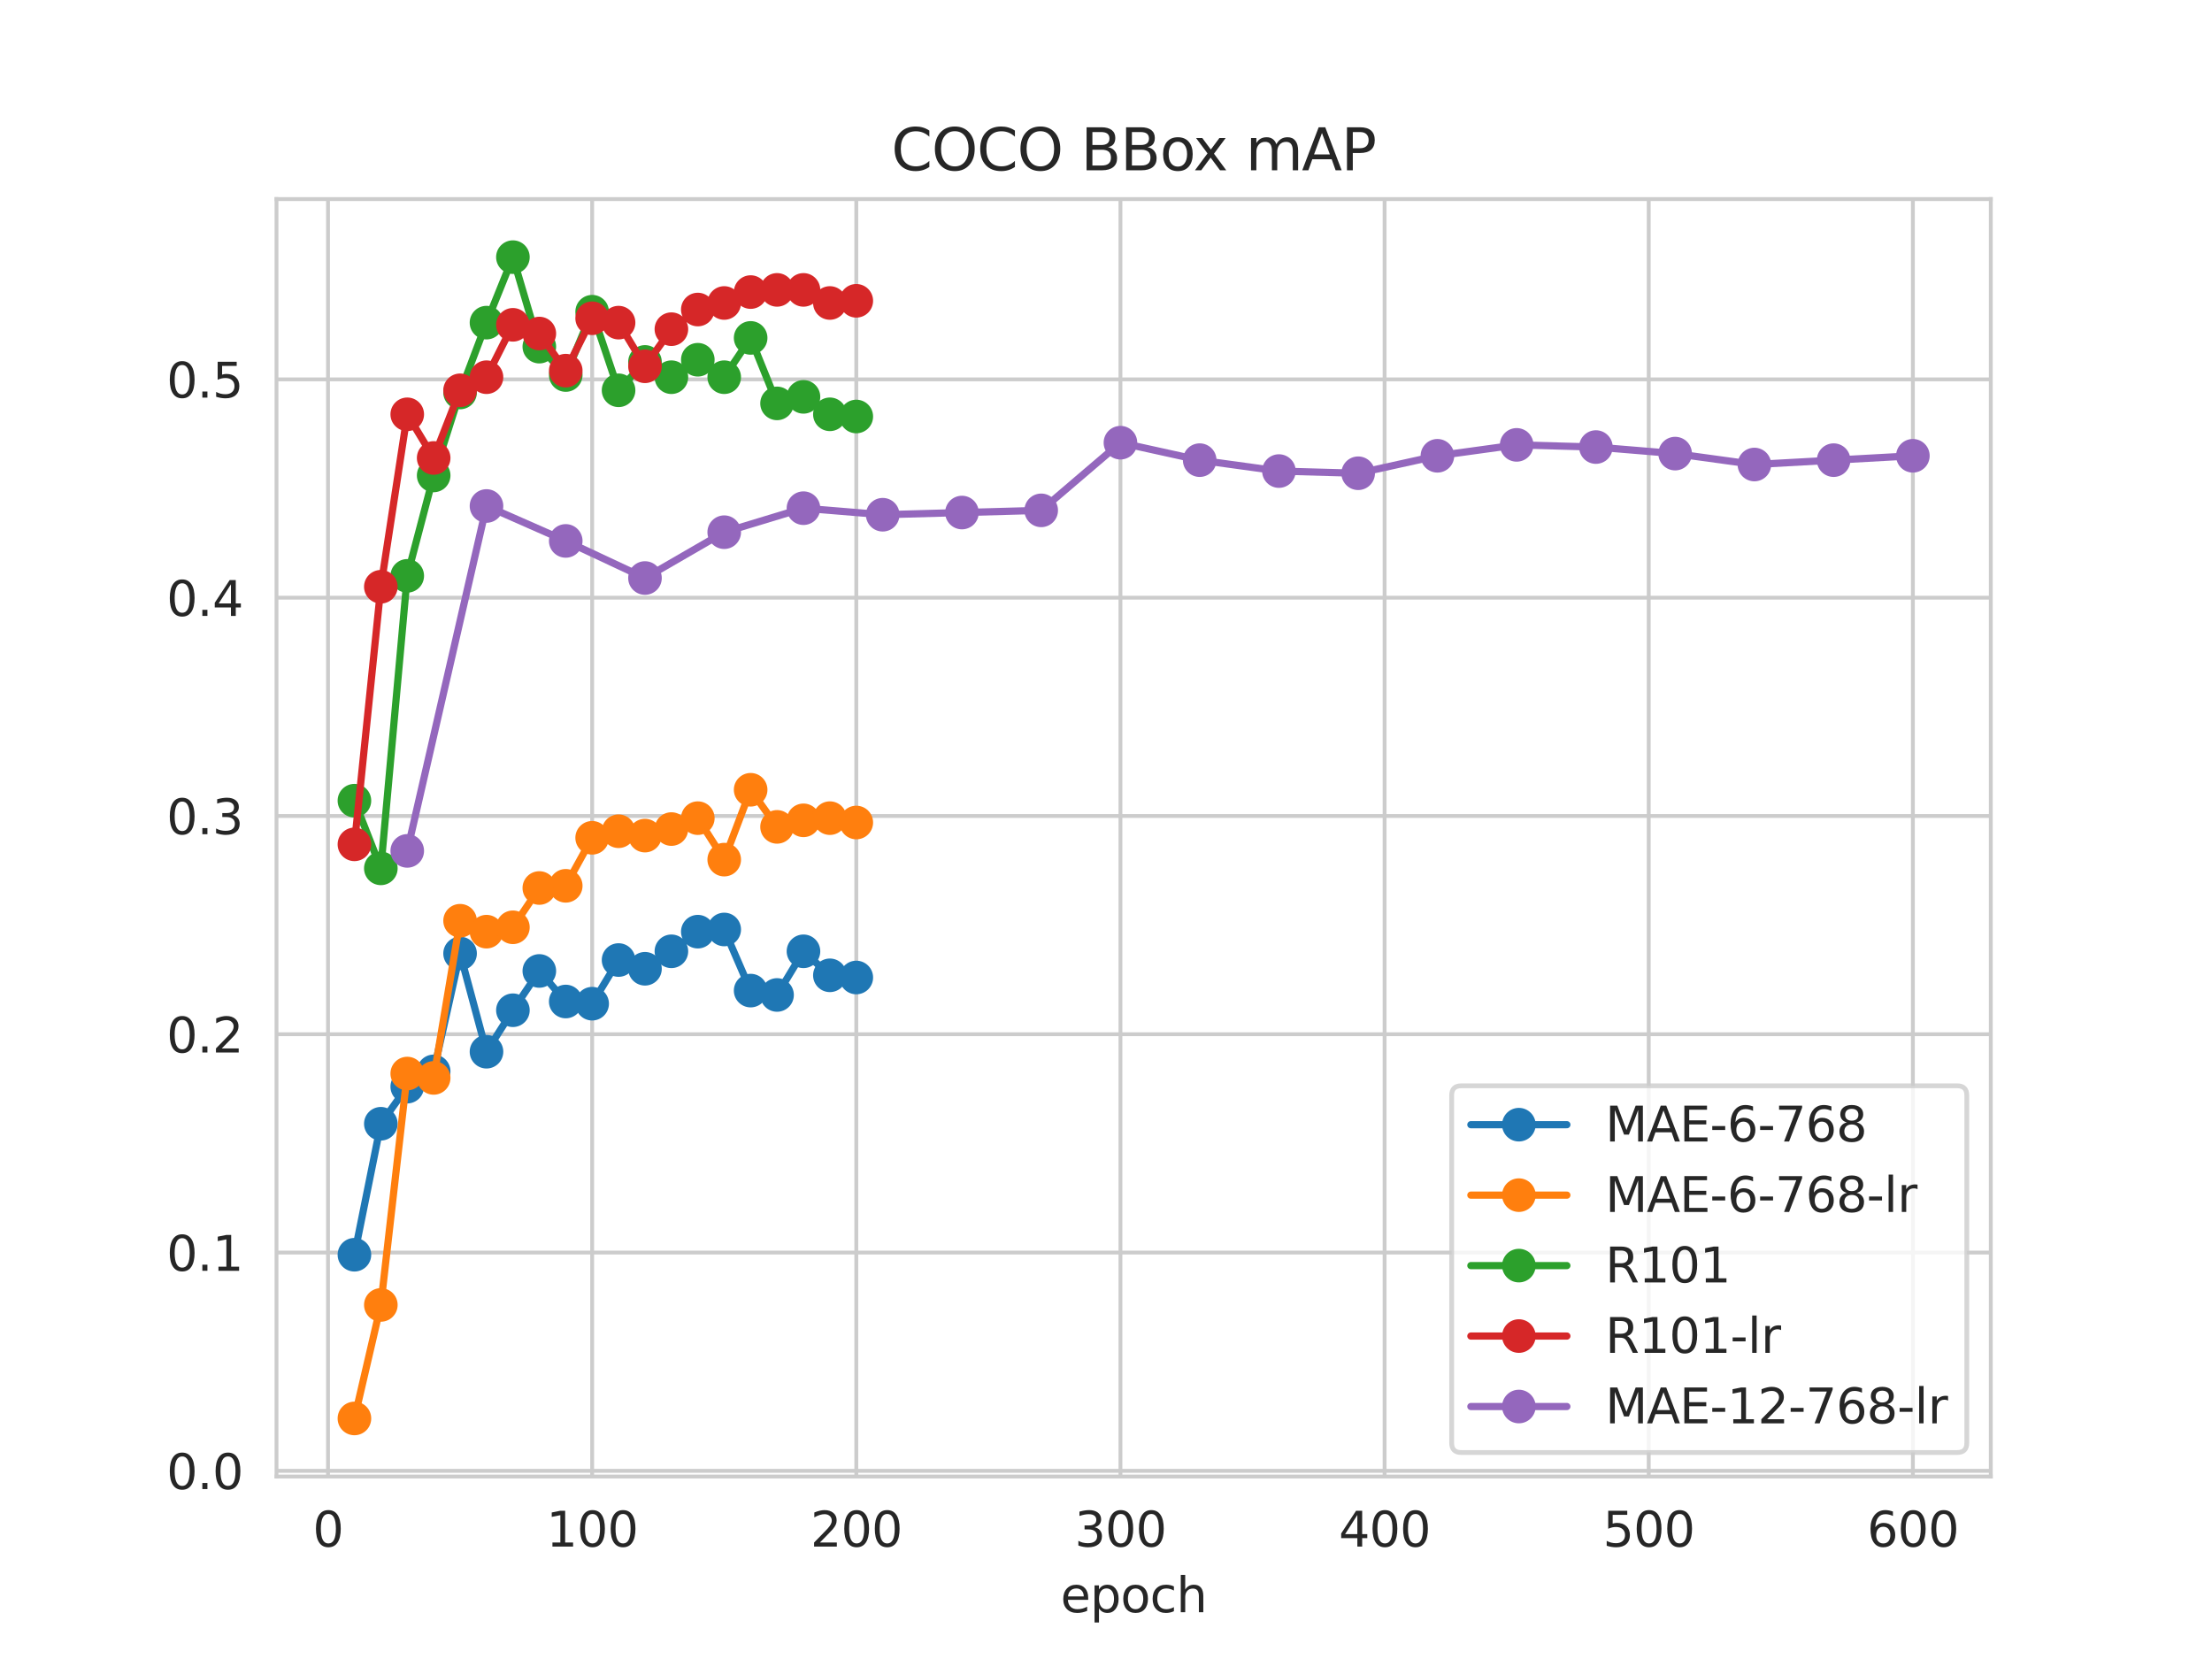 <?xml version="1.0" encoding="utf-8" standalone="no"?>
<!DOCTYPE svg PUBLIC "-//W3C//DTD SVG 1.1//EN"
  "http://www.w3.org/Graphics/SVG/1.1/DTD/svg11.dtd">
<svg xmlns:xlink="http://www.w3.org/1999/xlink" width="460.8pt" height="345.6pt" viewBox="0 0 460.8 345.6" xmlns="http://www.w3.org/2000/svg" version="1.1">
 <defs>
  <style type="text/css">*{stroke-linejoin: round; stroke-linecap: butt}</style>
 </defs>
 <g id="figure_1">
  <g id="patch_1">
   <path d="M 0 345.6 
L 460.8 345.6 
L 460.8 0 
L 0 0 
z
" style="fill: #ffffff"/>
  </g>
  <g id="axes_1">
   <g id="patch_2">
    <path d="M 57.6 307.584 
L 414.72 307.584 
L 414.72 41.472 
L 57.6 41.472 
z
" style="fill: #ffffff"/>
   </g>
   <g id="matplotlib.axis_1">
    <g id="xtick_1">
     <g id="line2d_1">
      <path d="M 68.33 307.584 
L 68.33 41.472 
" clip-path="url(#p87b4e02341)" style="fill: none; stroke: #cccccc; stroke-width: 0.8; stroke-linecap: round"/>
     </g>
     <g id="text_1">
      <!-- 0 -->
      <g style="fill: #262626" transform="translate(65.149 322.182) scale(0.1 -0.1)">
       <defs>
        <path id="DejaVuSans-30" d="M 2034 4250 
Q 1547 4250 1301 3770 
Q 1056 3291 1056 2328 
Q 1056 1369 1301 889 
Q 1547 409 2034 409 
Q 2525 409 2770 889 
Q 3016 1369 3016 2328 
Q 3016 3291 2770 3770 
Q 2525 4250 2034 4250 
z
M 2034 4750 
Q 2819 4750 3233 4129 
Q 3647 3509 3647 2328 
Q 3647 1150 3233 529 
Q 2819 -91 2034 -91 
Q 1250 -91 836 529 
Q 422 1150 422 2328 
Q 422 3509 836 4129 
Q 1250 4750 2034 4750 
z
" transform="scale(0.016)"/>
       </defs>
       <use xlink:href="#DejaVuSans-30"/>
      </g>
     </g>
    </g>
    <g id="xtick_2">
     <g id="line2d_2">
      <path d="M 123.356 307.584 
L 123.356 41.472 
" clip-path="url(#p87b4e02341)" style="fill: none; stroke: #cccccc; stroke-width: 0.8; stroke-linecap: round"/>
     </g>
     <g id="text_2">
      <!-- 100 -->
      <g style="fill: #262626" transform="translate(113.813 322.182) scale(0.1 -0.1)">
       <defs>
        <path id="DejaVuSans-31" d="M 794 531 
L 1825 531 
L 1825 4091 
L 703 3866 
L 703 4441 
L 1819 4666 
L 2450 4666 
L 2450 531 
L 3481 531 
L 3481 0 
L 794 0 
L 794 531 
z
" transform="scale(0.016)"/>
       </defs>
       <use xlink:href="#DejaVuSans-31"/>
       <use xlink:href="#DejaVuSans-30" x="63.623"/>
       <use xlink:href="#DejaVuSans-30" x="127.246"/>
      </g>
     </g>
    </g>
    <g id="xtick_3">
     <g id="line2d_3">
      <path d="M 178.382 307.584 
L 178.382 41.472 
" clip-path="url(#p87b4e02341)" style="fill: none; stroke: #cccccc; stroke-width: 0.8; stroke-linecap: round"/>
     </g>
     <g id="text_3">
      <!-- 200 -->
      <g style="fill: #262626" transform="translate(168.839 322.182) scale(0.1 -0.1)">
       <defs>
        <path id="DejaVuSans-32" d="M 1228 531 
L 3431 531 
L 3431 0 
L 469 0 
L 469 531 
Q 828 903 1448 1529 
Q 2069 2156 2228 2338 
Q 2531 2678 2651 2914 
Q 2772 3150 2772 3378 
Q 2772 3750 2511 3984 
Q 2250 4219 1831 4219 
Q 1534 4219 1204 4116 
Q 875 4013 500 3803 
L 500 4441 
Q 881 4594 1212 4672 
Q 1544 4750 1819 4750 
Q 2544 4750 2975 4387 
Q 3406 4025 3406 3419 
Q 3406 3131 3298 2873 
Q 3191 2616 2906 2266 
Q 2828 2175 2409 1742 
Q 1991 1309 1228 531 
z
" transform="scale(0.016)"/>
       </defs>
       <use xlink:href="#DejaVuSans-32"/>
       <use xlink:href="#DejaVuSans-30" x="63.623"/>
       <use xlink:href="#DejaVuSans-30" x="127.246"/>
      </g>
     </g>
    </g>
    <g id="xtick_4">
     <g id="line2d_4">
      <path d="M 233.409 307.584 
L 233.409 41.472 
" clip-path="url(#p87b4e02341)" style="fill: none; stroke: #cccccc; stroke-width: 0.8; stroke-linecap: round"/>
     </g>
     <g id="text_4">
      <!-- 300 -->
      <g style="fill: #262626" transform="translate(223.865 322.182) scale(0.1 -0.1)">
       <defs>
        <path id="DejaVuSans-33" d="M 2597 2516 
Q 3050 2419 3304 2112 
Q 3559 1806 3559 1356 
Q 3559 666 3084 287 
Q 2609 -91 1734 -91 
Q 1441 -91 1130 -33 
Q 819 25 488 141 
L 488 750 
Q 750 597 1062 519 
Q 1375 441 1716 441 
Q 2309 441 2620 675 
Q 2931 909 2931 1356 
Q 2931 1769 2642 2001 
Q 2353 2234 1838 2234 
L 1294 2234 
L 1294 2753 
L 1863 2753 
Q 2328 2753 2575 2939 
Q 2822 3125 2822 3475 
Q 2822 3834 2567 4026 
Q 2313 4219 1838 4219 
Q 1578 4219 1281 4162 
Q 984 4106 628 3988 
L 628 4550 
Q 988 4650 1302 4700 
Q 1616 4750 1894 4750 
Q 2613 4750 3031 4423 
Q 3450 4097 3450 3541 
Q 3450 3153 3228 2886 
Q 3006 2619 2597 2516 
z
" transform="scale(0.016)"/>
       </defs>
       <use xlink:href="#DejaVuSans-33"/>
       <use xlink:href="#DejaVuSans-30" x="63.623"/>
       <use xlink:href="#DejaVuSans-30" x="127.246"/>
      </g>
     </g>
    </g>
    <g id="xtick_5">
     <g id="line2d_5">
      <path d="M 288.435 307.584 
L 288.435 41.472 
" clip-path="url(#p87b4e02341)" style="fill: none; stroke: #cccccc; stroke-width: 0.8; stroke-linecap: round"/>
     </g>
     <g id="text_5">
      <!-- 400 -->
      <g style="fill: #262626" transform="translate(278.891 322.182) scale(0.1 -0.1)">
       <defs>
        <path id="DejaVuSans-34" d="M 2419 4116 
L 825 1625 
L 2419 1625 
L 2419 4116 
z
M 2253 4666 
L 3047 4666 
L 3047 1625 
L 3713 1625 
L 3713 1100 
L 3047 1100 
L 3047 0 
L 2419 0 
L 2419 1100 
L 313 1100 
L 313 1709 
L 2253 4666 
z
" transform="scale(0.016)"/>
       </defs>
       <use xlink:href="#DejaVuSans-34"/>
       <use xlink:href="#DejaVuSans-30" x="63.623"/>
       <use xlink:href="#DejaVuSans-30" x="127.246"/>
      </g>
     </g>
    </g>
    <g id="xtick_6">
     <g id="line2d_6">
      <path d="M 343.461 307.584 
L 343.461 41.472 
" clip-path="url(#p87b4e02341)" style="fill: none; stroke: #cccccc; stroke-width: 0.8; stroke-linecap: round"/>
     </g>
     <g id="text_6">
      <!-- 500 -->
      <g style="fill: #262626" transform="translate(333.917 322.182) scale(0.1 -0.1)">
       <defs>
        <path id="DejaVuSans-35" d="M 691 4666 
L 3169 4666 
L 3169 4134 
L 1269 4134 
L 1269 2991 
Q 1406 3038 1543 3061 
Q 1681 3084 1819 3084 
Q 2600 3084 3056 2656 
Q 3513 2228 3513 1497 
Q 3513 744 3044 326 
Q 2575 -91 1722 -91 
Q 1428 -91 1123 -41 
Q 819 9 494 109 
L 494 744 
Q 775 591 1075 516 
Q 1375 441 1709 441 
Q 2250 441 2565 725 
Q 2881 1009 2881 1497 
Q 2881 1984 2565 2268 
Q 2250 2553 1709 2553 
Q 1456 2553 1204 2497 
Q 953 2441 691 2322 
L 691 4666 
z
" transform="scale(0.016)"/>
       </defs>
       <use xlink:href="#DejaVuSans-35"/>
       <use xlink:href="#DejaVuSans-30" x="63.623"/>
       <use xlink:href="#DejaVuSans-30" x="127.246"/>
      </g>
     </g>
    </g>
    <g id="xtick_7">
     <g id="line2d_7">
      <path d="M 398.487 307.584 
L 398.487 41.472 
" clip-path="url(#p87b4e02341)" style="fill: none; stroke: #cccccc; stroke-width: 0.8; stroke-linecap: round"/>
     </g>
     <g id="text_7">
      <!-- 600 -->
      <g style="fill: #262626" transform="translate(388.944 322.182) scale(0.1 -0.1)">
       <defs>
        <path id="DejaVuSans-36" d="M 2113 2584 
Q 1688 2584 1439 2293 
Q 1191 2003 1191 1497 
Q 1191 994 1439 701 
Q 1688 409 2113 409 
Q 2538 409 2786 701 
Q 3034 994 3034 1497 
Q 3034 2003 2786 2293 
Q 2538 2584 2113 2584 
z
M 3366 4563 
L 3366 3988 
Q 3128 4100 2886 4159 
Q 2644 4219 2406 4219 
Q 1781 4219 1451 3797 
Q 1122 3375 1075 2522 
Q 1259 2794 1537 2939 
Q 1816 3084 2150 3084 
Q 2853 3084 3261 2657 
Q 3669 2231 3669 1497 
Q 3669 778 3244 343 
Q 2819 -91 2113 -91 
Q 1303 -91 875 529 
Q 447 1150 447 2328 
Q 447 3434 972 4092 
Q 1497 4750 2381 4750 
Q 2619 4750 2861 4703 
Q 3103 4656 3366 4563 
z
" transform="scale(0.016)"/>
       </defs>
       <use xlink:href="#DejaVuSans-36"/>
       <use xlink:href="#DejaVuSans-30" x="63.623"/>
       <use xlink:href="#DejaVuSans-30" x="127.246"/>
      </g>
     </g>
    </g>
    <g id="text_8">
     <!-- epoch -->
     <g style="fill: #262626" transform="translate(220.932 335.861) scale(0.1 -0.1)">
      <defs>
       <path id="DejaVuSans-65" d="M 3597 1894 
L 3597 1613 
L 953 1613 
Q 991 1019 1311 708 
Q 1631 397 2203 397 
Q 2534 397 2845 478 
Q 3156 559 3463 722 
L 3463 178 
Q 3153 47 2828 -22 
Q 2503 -91 2169 -91 
Q 1331 -91 842 396 
Q 353 884 353 1716 
Q 353 2575 817 3079 
Q 1281 3584 2069 3584 
Q 2775 3584 3186 3129 
Q 3597 2675 3597 1894 
z
M 3022 2063 
Q 3016 2534 2758 2815 
Q 2500 3097 2075 3097 
Q 1594 3097 1305 2825 
Q 1016 2553 972 2059 
L 3022 2063 
z
" transform="scale(0.016)"/>
       <path id="DejaVuSans-70" d="M 1159 525 
L 1159 -1331 
L 581 -1331 
L 581 3500 
L 1159 3500 
L 1159 2969 
Q 1341 3281 1617 3432 
Q 1894 3584 2278 3584 
Q 2916 3584 3314 3078 
Q 3713 2572 3713 1747 
Q 3713 922 3314 415 
Q 2916 -91 2278 -91 
Q 1894 -91 1617 61 
Q 1341 213 1159 525 
z
M 3116 1747 
Q 3116 2381 2855 2742 
Q 2594 3103 2138 3103 
Q 1681 3103 1420 2742 
Q 1159 2381 1159 1747 
Q 1159 1113 1420 752 
Q 1681 391 2138 391 
Q 2594 391 2855 752 
Q 3116 1113 3116 1747 
z
" transform="scale(0.016)"/>
       <path id="DejaVuSans-6f" d="M 1959 3097 
Q 1497 3097 1228 2736 
Q 959 2375 959 1747 
Q 959 1119 1226 758 
Q 1494 397 1959 397 
Q 2419 397 2687 759 
Q 2956 1122 2956 1747 
Q 2956 2369 2687 2733 
Q 2419 3097 1959 3097 
z
M 1959 3584 
Q 2709 3584 3137 3096 
Q 3566 2609 3566 1747 
Q 3566 888 3137 398 
Q 2709 -91 1959 -91 
Q 1206 -91 779 398 
Q 353 888 353 1747 
Q 353 2609 779 3096 
Q 1206 3584 1959 3584 
z
" transform="scale(0.016)"/>
       <path id="DejaVuSans-63" d="M 3122 3366 
L 3122 2828 
Q 2878 2963 2633 3030 
Q 2388 3097 2138 3097 
Q 1578 3097 1268 2742 
Q 959 2388 959 1747 
Q 959 1106 1268 751 
Q 1578 397 2138 397 
Q 2388 397 2633 464 
Q 2878 531 3122 666 
L 3122 134 
Q 2881 22 2623 -34 
Q 2366 -91 2075 -91 
Q 1284 -91 818 406 
Q 353 903 353 1747 
Q 353 2603 823 3093 
Q 1294 3584 2113 3584 
Q 2378 3584 2631 3529 
Q 2884 3475 3122 3366 
z
" transform="scale(0.016)"/>
       <path id="DejaVuSans-68" d="M 3513 2113 
L 3513 0 
L 2938 0 
L 2938 2094 
Q 2938 2591 2744 2837 
Q 2550 3084 2163 3084 
Q 1697 3084 1428 2787 
Q 1159 2491 1159 1978 
L 1159 0 
L 581 0 
L 581 4863 
L 1159 4863 
L 1159 2956 
Q 1366 3272 1645 3428 
Q 1925 3584 2291 3584 
Q 2894 3584 3203 3211 
Q 3513 2838 3513 2113 
z
" transform="scale(0.016)"/>
      </defs>
      <use xlink:href="#DejaVuSans-65"/>
      <use xlink:href="#DejaVuSans-70" x="61.523"/>
      <use xlink:href="#DejaVuSans-6f" x="125"/>
      <use xlink:href="#DejaVuSans-63" x="186.182"/>
      <use xlink:href="#DejaVuSans-68" x="241.162"/>
     </g>
    </g>
   </g>
   <g id="matplotlib.axis_2">
    <g id="ytick_1">
     <g id="line2d_8">
      <path d="M 57.6 306.402 
L 414.72 306.402 
" clip-path="url(#p87b4e02341)" style="fill: none; stroke: #cccccc; stroke-width: 0.8; stroke-linecap: round"/>
     </g>
     <g id="text_9">
      <!-- 0.0 -->
      <g style="fill: #262626" transform="translate(34.697 310.201) scale(0.1 -0.1)">
       <defs>
        <path id="DejaVuSans-2e" d="M 684 794 
L 1344 794 
L 1344 0 
L 684 0 
L 684 794 
z
" transform="scale(0.016)"/>
       </defs>
       <use xlink:href="#DejaVuSans-30"/>
       <use xlink:href="#DejaVuSans-2e" x="63.623"/>
       <use xlink:href="#DejaVuSans-30" x="95.41"/>
      </g>
     </g>
    </g>
    <g id="ytick_2">
     <g id="line2d_9">
      <path d="M 57.6 260.928 
L 414.72 260.928 
" clip-path="url(#p87b4e02341)" style="fill: none; stroke: #cccccc; stroke-width: 0.8; stroke-linecap: round"/>
     </g>
     <g id="text_10">
      <!-- 0.1 -->
      <g style="fill: #262626" transform="translate(34.697 264.727) scale(0.1 -0.1)">
       <use xlink:href="#DejaVuSans-30"/>
       <use xlink:href="#DejaVuSans-2e" x="63.623"/>
       <use xlink:href="#DejaVuSans-31" x="95.41"/>
      </g>
     </g>
    </g>
    <g id="ytick_3">
     <g id="line2d_10">
      <path d="M 57.6 215.454 
L 414.72 215.454 
" clip-path="url(#p87b4e02341)" style="fill: none; stroke: #cccccc; stroke-width: 0.8; stroke-linecap: round"/>
     </g>
     <g id="text_11">
      <!-- 0.2 -->
      <g style="fill: #262626" transform="translate(34.697 219.254) scale(0.1 -0.1)">
       <use xlink:href="#DejaVuSans-30"/>
       <use xlink:href="#DejaVuSans-2e" x="63.623"/>
       <use xlink:href="#DejaVuSans-32" x="95.41"/>
      </g>
     </g>
    </g>
    <g id="ytick_4">
     <g id="line2d_11">
      <path d="M 57.6 169.981 
L 414.72 169.981 
" clip-path="url(#p87b4e02341)" style="fill: none; stroke: #cccccc; stroke-width: 0.8; stroke-linecap: round"/>
     </g>
     <g id="text_12">
      <!-- 0.3 -->
      <g style="fill: #262626" transform="translate(34.697 173.78) scale(0.1 -0.1)">
       <use xlink:href="#DejaVuSans-30"/>
       <use xlink:href="#DejaVuSans-2e" x="63.623"/>
       <use xlink:href="#DejaVuSans-33" x="95.41"/>
      </g>
     </g>
    </g>
    <g id="ytick_5">
     <g id="line2d_12">
      <path d="M 57.6 124.507 
L 414.72 124.507 
" clip-path="url(#p87b4e02341)" style="fill: none; stroke: #cccccc; stroke-width: 0.8; stroke-linecap: round"/>
     </g>
     <g id="text_13">
      <!-- 0.4 -->
      <g style="fill: #262626" transform="translate(34.697 128.306) scale(0.1 -0.1)">
       <use xlink:href="#DejaVuSans-30"/>
       <use xlink:href="#DejaVuSans-2e" x="63.623"/>
       <use xlink:href="#DejaVuSans-34" x="95.41"/>
      </g>
     </g>
    </g>
    <g id="ytick_6">
     <g id="line2d_13">
      <path d="M 57.6 79.033 
L 414.72 79.033 
" clip-path="url(#p87b4e02341)" style="fill: none; stroke: #cccccc; stroke-width: 0.8; stroke-linecap: round"/>
     </g>
     <g id="text_14">
      <!-- 0.5 -->
      <g style="fill: #262626" transform="translate(34.697 82.832) scale(0.1 -0.1)">
       <use xlink:href="#DejaVuSans-30"/>
       <use xlink:href="#DejaVuSans-2e" x="63.623"/>
       <use xlink:href="#DejaVuSans-35" x="95.41"/>
      </g>
     </g>
    </g>
   </g>
   <g id="line2d_14">
    <path d="M 73.833 261.383 
L 79.335 234.099 
L 84.838 226.368 
L 90.341 223.185 
L 95.843 198.629 
L 101.346 219.092 
L 106.848 210.452 
L 112.351 202.267 
L 117.854 208.633 
L 123.356 209.088 
L 128.859 199.993 
L 134.362 201.812 
L 139.864 198.174 
L 145.367 194.082 
L 150.869 193.627 
L 156.372 206.36 
L 161.875 207.269 
L 167.377 198.174 
L 172.88 203.176 
L 178.382 203.631 
" clip-path="url(#p87b4e02341)" style="fill: none; stroke: #1f77b4; stroke-width: 1.5; stroke-linecap: round"/>
    <defs>
     <path id="m73892c4860" d="M 0 3 
C 0.796 3 1.559 2.684 2.121 2.121 
C 2.684 1.559 3 0.796 3 0 
C 3 -0.796 2.684 -1.559 2.121 -2.121 
C 1.559 -2.684 0.796 -3 0 -3 
C -0.796 -3 -1.559 -2.684 -2.121 -2.121 
C -2.684 -1.559 -3 -0.796 -3 0 
C -3 0.796 -2.684 1.559 -2.121 2.121 
C -1.559 2.684 -0.796 3 0 3 
z
" style="stroke: #1f77b4"/>
    </defs>
    <g clip-path="url(#p87b4e02341)">
     <use xlink:href="#m73892c4860" x="73.833" y="261.383" style="fill: #1f77b4; stroke: #1f77b4"/>
     <use xlink:href="#m73892c4860" x="79.335" y="234.099" style="fill: #1f77b4; stroke: #1f77b4"/>
     <use xlink:href="#m73892c4860" x="84.838" y="226.368" style="fill: #1f77b4; stroke: #1f77b4"/>
     <use xlink:href="#m73892c4860" x="90.341" y="223.185" style="fill: #1f77b4; stroke: #1f77b4"/>
     <use xlink:href="#m73892c4860" x="95.843" y="198.629" style="fill: #1f77b4; stroke: #1f77b4"/>
     <use xlink:href="#m73892c4860" x="101.346" y="219.092" style="fill: #1f77b4; stroke: #1f77b4"/>
     <use xlink:href="#m73892c4860" x="106.848" y="210.452" style="fill: #1f77b4; stroke: #1f77b4"/>
     <use xlink:href="#m73892c4860" x="112.351" y="202.267" style="fill: #1f77b4; stroke: #1f77b4"/>
     <use xlink:href="#m73892c4860" x="117.854" y="208.633" style="fill: #1f77b4; stroke: #1f77b4"/>
     <use xlink:href="#m73892c4860" x="123.356" y="209.088" style="fill: #1f77b4; stroke: #1f77b4"/>
     <use xlink:href="#m73892c4860" x="128.859" y="199.993" style="fill: #1f77b4; stroke: #1f77b4"/>
     <use xlink:href="#m73892c4860" x="134.362" y="201.812" style="fill: #1f77b4; stroke: #1f77b4"/>
     <use xlink:href="#m73892c4860" x="139.864" y="198.174" style="fill: #1f77b4; stroke: #1f77b4"/>
     <use xlink:href="#m73892c4860" x="145.367" y="194.082" style="fill: #1f77b4; stroke: #1f77b4"/>
     <use xlink:href="#m73892c4860" x="150.869" y="193.627" style="fill: #1f77b4; stroke: #1f77b4"/>
     <use xlink:href="#m73892c4860" x="156.372" y="206.36" style="fill: #1f77b4; stroke: #1f77b4"/>
     <use xlink:href="#m73892c4860" x="161.875" y="207.269" style="fill: #1f77b4; stroke: #1f77b4"/>
     <use xlink:href="#m73892c4860" x="167.377" y="198.174" style="fill: #1f77b4; stroke: #1f77b4"/>
     <use xlink:href="#m73892c4860" x="172.88" y="203.176" style="fill: #1f77b4; stroke: #1f77b4"/>
     <use xlink:href="#m73892c4860" x="178.382" y="203.631" style="fill: #1f77b4; stroke: #1f77b4"/>
    </g>
   </g>
   <g id="line2d_15">
    <path d="M 73.833 295.488 
L 79.335 271.842 
L 84.838 223.64 
L 90.341 224.549 
L 95.843 191.808 
L 101.346 194.082 
L 106.848 193.172 
L 112.351 184.987 
L 117.854 184.532 
L 123.356 174.528 
L 128.859 173.164 
L 134.362 174.073 
L 139.864 172.709 
L 145.367 170.435 
L 150.869 179.075 
L 156.372 164.524 
L 161.875 172.254 
L 167.377 170.89 
L 172.88 170.435 
L 178.382 171.345 
" clip-path="url(#p87b4e02341)" style="fill: none; stroke: #ff7f0e; stroke-width: 1.5; stroke-linecap: round"/>
    <defs>
     <path id="m1edc4279d9" d="M 0 3 
C 0.796 3 1.559 2.684 2.121 2.121 
C 2.684 1.559 3 0.796 3 0 
C 3 -0.796 2.684 -1.559 2.121 -2.121 
C 1.559 -2.684 0.796 -3 0 -3 
C -0.796 -3 -1.559 -2.684 -2.121 -2.121 
C -2.684 -1.559 -3 -0.796 -3 0 
C -3 0.796 -2.684 1.559 -2.121 2.121 
C -1.559 2.684 -0.796 3 0 3 
z
" style="stroke: #ff7f0e"/>
    </defs>
    <g clip-path="url(#p87b4e02341)">
     <use xlink:href="#m1edc4279d9" x="73.833" y="295.488" style="fill: #ff7f0e; stroke: #ff7f0e"/>
     <use xlink:href="#m1edc4279d9" x="79.335" y="271.842" style="fill: #ff7f0e; stroke: #ff7f0e"/>
     <use xlink:href="#m1edc4279d9" x="84.838" y="223.64" style="fill: #ff7f0e; stroke: #ff7f0e"/>
     <use xlink:href="#m1edc4279d9" x="90.341" y="224.549" style="fill: #ff7f0e; stroke: #ff7f0e"/>
     <use xlink:href="#m1edc4279d9" x="95.843" y="191.808" style="fill: #ff7f0e; stroke: #ff7f0e"/>
     <use xlink:href="#m1edc4279d9" x="101.346" y="194.082" style="fill: #ff7f0e; stroke: #ff7f0e"/>
     <use xlink:href="#m1edc4279d9" x="106.848" y="193.172" style="fill: #ff7f0e; stroke: #ff7f0e"/>
     <use xlink:href="#m1edc4279d9" x="112.351" y="184.987" style="fill: #ff7f0e; stroke: #ff7f0e"/>
     <use xlink:href="#m1edc4279d9" x="117.854" y="184.532" style="fill: #ff7f0e; stroke: #ff7f0e"/>
     <use xlink:href="#m1edc4279d9" x="123.356" y="174.528" style="fill: #ff7f0e; stroke: #ff7f0e"/>
     <use xlink:href="#m1edc4279d9" x="128.859" y="173.164" style="fill: #ff7f0e; stroke: #ff7f0e"/>
     <use xlink:href="#m1edc4279d9" x="134.362" y="174.073" style="fill: #ff7f0e; stroke: #ff7f0e"/>
     <use xlink:href="#m1edc4279d9" x="139.864" y="172.709" style="fill: #ff7f0e; stroke: #ff7f0e"/>
     <use xlink:href="#m1edc4279d9" x="145.367" y="170.435" style="fill: #ff7f0e; stroke: #ff7f0e"/>
     <use xlink:href="#m1edc4279d9" x="150.869" y="179.075" style="fill: #ff7f0e; stroke: #ff7f0e"/>
     <use xlink:href="#m1edc4279d9" x="156.372" y="164.524" style="fill: #ff7f0e; stroke: #ff7f0e"/>
     <use xlink:href="#m1edc4279d9" x="161.875" y="172.254" style="fill: #ff7f0e; stroke: #ff7f0e"/>
     <use xlink:href="#m1edc4279d9" x="167.377" y="170.89" style="fill: #ff7f0e; stroke: #ff7f0e"/>
     <use xlink:href="#m1edc4279d9" x="172.88" y="170.435" style="fill: #ff7f0e; stroke: #ff7f0e"/>
     <use xlink:href="#m1edc4279d9" x="178.382" y="171.345" style="fill: #ff7f0e; stroke: #ff7f0e"/>
    </g>
   </g>
   <g id="line2d_16">
    <path d="M 73.833 166.797 
L 79.335 180.894 
L 84.838 119.96 
L 90.341 99.042 
L 95.843 81.762 
L 101.346 67.21 
L 106.848 53.568 
L 112.351 72.212 
L 117.854 78.124 
L 123.356 64.936 
L 128.859 81.307 
L 134.362 75.395 
L 139.864 78.579 
L 145.367 74.941 
L 150.869 78.579 
L 156.372 70.393 
L 161.875 84.035 
L 167.377 82.671 
L 172.88 86.309 
L 178.382 86.764 
" clip-path="url(#p87b4e02341)" style="fill: none; stroke: #2ca02c; stroke-width: 1.5; stroke-linecap: round"/>
    <defs>
     <path id="mc382ce36c6" d="M 0 3 
C 0.796 3 1.559 2.684 2.121 2.121 
C 2.684 1.559 3 0.796 3 0 
C 3 -0.796 2.684 -1.559 2.121 -2.121 
C 1.559 -2.684 0.796 -3 0 -3 
C -0.796 -3 -1.559 -2.684 -2.121 -2.121 
C -2.684 -1.559 -3 -0.796 -3 0 
C -3 0.796 -2.684 1.559 -2.121 2.121 
C -1.559 2.684 -0.796 3 0 3 
z
" style="stroke: #2ca02c"/>
    </defs>
    <g clip-path="url(#p87b4e02341)">
     <use xlink:href="#mc382ce36c6" x="73.833" y="166.797" style="fill: #2ca02c; stroke: #2ca02c"/>
     <use xlink:href="#mc382ce36c6" x="79.335" y="180.894" style="fill: #2ca02c; stroke: #2ca02c"/>
     <use xlink:href="#mc382ce36c6" x="84.838" y="119.96" style="fill: #2ca02c; stroke: #2ca02c"/>
     <use xlink:href="#mc382ce36c6" x="90.341" y="99.042" style="fill: #2ca02c; stroke: #2ca02c"/>
     <use xlink:href="#mc382ce36c6" x="95.843" y="81.762" style="fill: #2ca02c; stroke: #2ca02c"/>
     <use xlink:href="#mc382ce36c6" x="101.346" y="67.21" style="fill: #2ca02c; stroke: #2ca02c"/>
     <use xlink:href="#mc382ce36c6" x="106.848" y="53.568" style="fill: #2ca02c; stroke: #2ca02c"/>
     <use xlink:href="#mc382ce36c6" x="112.351" y="72.212" style="fill: #2ca02c; stroke: #2ca02c"/>
     <use xlink:href="#mc382ce36c6" x="117.854" y="78.124" style="fill: #2ca02c; stroke: #2ca02c"/>
     <use xlink:href="#mc382ce36c6" x="123.356" y="64.936" style="fill: #2ca02c; stroke: #2ca02c"/>
     <use xlink:href="#mc382ce36c6" x="128.859" y="81.307" style="fill: #2ca02c; stroke: #2ca02c"/>
     <use xlink:href="#mc382ce36c6" x="134.362" y="75.395" style="fill: #2ca02c; stroke: #2ca02c"/>
     <use xlink:href="#mc382ce36c6" x="139.864" y="78.579" style="fill: #2ca02c; stroke: #2ca02c"/>
     <use xlink:href="#mc382ce36c6" x="145.367" y="74.941" style="fill: #2ca02c; stroke: #2ca02c"/>
     <use xlink:href="#mc382ce36c6" x="150.869" y="78.579" style="fill: #2ca02c; stroke: #2ca02c"/>
     <use xlink:href="#mc382ce36c6" x="156.372" y="70.393" style="fill: #2ca02c; stroke: #2ca02c"/>
     <use xlink:href="#mc382ce36c6" x="161.875" y="84.035" style="fill: #2ca02c; stroke: #2ca02c"/>
     <use xlink:href="#mc382ce36c6" x="167.377" y="82.671" style="fill: #2ca02c; stroke: #2ca02c"/>
     <use xlink:href="#mc382ce36c6" x="172.88" y="86.309" style="fill: #2ca02c; stroke: #2ca02c"/>
     <use xlink:href="#mc382ce36c6" x="178.382" y="86.764" style="fill: #2ca02c; stroke: #2ca02c"/>
    </g>
   </g>
   <g id="line2d_17">
    <path d="M 73.833 175.892 
L 79.335 122.233 
L 84.838 86.309 
L 90.341 95.404 
L 95.843 81.307 
L 101.346 78.579 
L 106.848 67.665 
L 112.351 69.484 
L 117.854 77.214 
L 123.356 66.301 
L 128.859 67.21 
L 134.362 76.305 
L 139.864 68.574 
L 145.367 64.482 
L 150.869 63.117 
L 156.372 60.844 
L 161.875 60.389 
L 167.377 60.389 
L 172.88 63.117 
L 178.382 62.663 
" clip-path="url(#p87b4e02341)" style="fill: none; stroke: #d62728; stroke-width: 1.5; stroke-linecap: round"/>
    <defs>
     <path id="mc3173a59e9" d="M 0 3 
C 0.796 3 1.559 2.684 2.121 2.121 
C 2.684 1.559 3 0.796 3 0 
C 3 -0.796 2.684 -1.559 2.121 -2.121 
C 1.559 -2.684 0.796 -3 0 -3 
C -0.796 -3 -1.559 -2.684 -2.121 -2.121 
C -2.684 -1.559 -3 -0.796 -3 0 
C -3 0.796 -2.684 1.559 -2.121 2.121 
C -1.559 2.684 -0.796 3 0 3 
z
" style="stroke: #d62728"/>
    </defs>
    <g clip-path="url(#p87b4e02341)">
     <use xlink:href="#mc3173a59e9" x="73.833" y="175.892" style="fill: #d62728; stroke: #d62728"/>
     <use xlink:href="#mc3173a59e9" x="79.335" y="122.233" style="fill: #d62728; stroke: #d62728"/>
     <use xlink:href="#mc3173a59e9" x="84.838" y="86.309" style="fill: #d62728; stroke: #d62728"/>
     <use xlink:href="#mc3173a59e9" x="90.341" y="95.404" style="fill: #d62728; stroke: #d62728"/>
     <use xlink:href="#mc3173a59e9" x="95.843" y="81.307" style="fill: #d62728; stroke: #d62728"/>
     <use xlink:href="#mc3173a59e9" x="101.346" y="78.579" style="fill: #d62728; stroke: #d62728"/>
     <use xlink:href="#mc3173a59e9" x="106.848" y="67.665" style="fill: #d62728; stroke: #d62728"/>
     <use xlink:href="#mc3173a59e9" x="112.351" y="69.484" style="fill: #d62728; stroke: #d62728"/>
     <use xlink:href="#mc3173a59e9" x="117.854" y="77.214" style="fill: #d62728; stroke: #d62728"/>
     <use xlink:href="#mc3173a59e9" x="123.356" y="66.301" style="fill: #d62728; stroke: #d62728"/>
     <use xlink:href="#mc3173a59e9" x="128.859" y="67.21" style="fill: #d62728; stroke: #d62728"/>
     <use xlink:href="#mc3173a59e9" x="134.362" y="76.305" style="fill: #d62728; stroke: #d62728"/>
     <use xlink:href="#mc3173a59e9" x="139.864" y="68.574" style="fill: #d62728; stroke: #d62728"/>
     <use xlink:href="#mc3173a59e9" x="145.367" y="64.482" style="fill: #d62728; stroke: #d62728"/>
     <use xlink:href="#mc3173a59e9" x="150.869" y="63.117" style="fill: #d62728; stroke: #d62728"/>
     <use xlink:href="#mc3173a59e9" x="156.372" y="60.844" style="fill: #d62728; stroke: #d62728"/>
     <use xlink:href="#mc3173a59e9" x="161.875" y="60.389" style="fill: #d62728; stroke: #d62728"/>
     <use xlink:href="#mc3173a59e9" x="167.377" y="60.389" style="fill: #d62728; stroke: #d62728"/>
     <use xlink:href="#mc3173a59e9" x="172.88" y="63.117" style="fill: #d62728; stroke: #d62728"/>
     <use xlink:href="#mc3173a59e9" x="178.382" y="62.663" style="fill: #d62728; stroke: #d62728"/>
    </g>
   </g>
   <g id="line2d_18">
    <path d="M 84.838 177.256 
L 101.346 105.408 
L 117.854 112.684 
L 134.362 120.414 
L 150.869 110.865 
L 167.377 105.863 
L 183.885 107.227 
L 200.393 106.772 
L 216.901 106.317 
L 233.409 92.221 
L 249.917 95.859 
L 266.424 98.132 
L 282.932 98.587 
L 299.44 94.949 
L 315.948 92.675 
L 332.456 93.13 
L 348.964 94.494 
L 365.472 96.768 
L 381.979 95.859 
L 398.487 94.949 
" clip-path="url(#p87b4e02341)" style="fill: none; stroke: #9467bd; stroke-width: 1.5; stroke-linecap: round"/>
    <defs>
     <path id="m5e507566ab" d="M 0 3 
C 0.796 3 1.559 2.684 2.121 2.121 
C 2.684 1.559 3 0.796 3 0 
C 3 -0.796 2.684 -1.559 2.121 -2.121 
C 1.559 -2.684 0.796 -3 0 -3 
C -0.796 -3 -1.559 -2.684 -2.121 -2.121 
C -2.684 -1.559 -3 -0.796 -3 0 
C -3 0.796 -2.684 1.559 -2.121 2.121 
C -1.559 2.684 -0.796 3 0 3 
z
" style="stroke: #9467bd"/>
    </defs>
    <g clip-path="url(#p87b4e02341)">
     <use xlink:href="#m5e507566ab" x="84.838" y="177.256" style="fill: #9467bd; stroke: #9467bd"/>
     <use xlink:href="#m5e507566ab" x="101.346" y="105.408" style="fill: #9467bd; stroke: #9467bd"/>
     <use xlink:href="#m5e507566ab" x="117.854" y="112.684" style="fill: #9467bd; stroke: #9467bd"/>
     <use xlink:href="#m5e507566ab" x="134.362" y="120.414" style="fill: #9467bd; stroke: #9467bd"/>
     <use xlink:href="#m5e507566ab" x="150.869" y="110.865" style="fill: #9467bd; stroke: #9467bd"/>
     <use xlink:href="#m5e507566ab" x="167.377" y="105.863" style="fill: #9467bd; stroke: #9467bd"/>
     <use xlink:href="#m5e507566ab" x="183.885" y="107.227" style="fill: #9467bd; stroke: #9467bd"/>
     <use xlink:href="#m5e507566ab" x="200.393" y="106.772" style="fill: #9467bd; stroke: #9467bd"/>
     <use xlink:href="#m5e507566ab" x="216.901" y="106.317" style="fill: #9467bd; stroke: #9467bd"/>
     <use xlink:href="#m5e507566ab" x="233.409" y="92.221" style="fill: #9467bd; stroke: #9467bd"/>
     <use xlink:href="#m5e507566ab" x="249.917" y="95.859" style="fill: #9467bd; stroke: #9467bd"/>
     <use xlink:href="#m5e507566ab" x="266.424" y="98.132" style="fill: #9467bd; stroke: #9467bd"/>
     <use xlink:href="#m5e507566ab" x="282.932" y="98.587" style="fill: #9467bd; stroke: #9467bd"/>
     <use xlink:href="#m5e507566ab" x="299.44" y="94.949" style="fill: #9467bd; stroke: #9467bd"/>
     <use xlink:href="#m5e507566ab" x="315.948" y="92.675" style="fill: #9467bd; stroke: #9467bd"/>
     <use xlink:href="#m5e507566ab" x="332.456" y="93.13" style="fill: #9467bd; stroke: #9467bd"/>
     <use xlink:href="#m5e507566ab" x="348.964" y="94.494" style="fill: #9467bd; stroke: #9467bd"/>
     <use xlink:href="#m5e507566ab" x="365.472" y="96.768" style="fill: #9467bd; stroke: #9467bd"/>
     <use xlink:href="#m5e507566ab" x="381.979" y="95.859" style="fill: #9467bd; stroke: #9467bd"/>
     <use xlink:href="#m5e507566ab" x="398.487" y="94.949" style="fill: #9467bd; stroke: #9467bd"/>
    </g>
   </g>
   <g id="patch_3">
    <path d="M 57.6 307.584 
L 57.6 41.472 
" style="fill: none; stroke: #cccccc; stroke-width: 0.8; stroke-linejoin: miter; stroke-linecap: square"/>
   </g>
   <g id="patch_4">
    <path d="M 414.72 307.584 
L 414.72 41.472 
" style="fill: none; stroke: #cccccc; stroke-width: 0.8; stroke-linejoin: miter; stroke-linecap: square"/>
   </g>
   <g id="patch_5">
    <path d="M 57.6 307.584 
L 414.72 307.584 
" style="fill: none; stroke: #cccccc; stroke-width: 0.8; stroke-linejoin: miter; stroke-linecap: square"/>
   </g>
   <g id="patch_6">
    <path d="M 57.6 41.472 
L 414.72 41.472 
" style="fill: none; stroke: #cccccc; stroke-width: 0.8; stroke-linejoin: miter; stroke-linecap: square"/>
   </g>
   <g id="text_15">
    <!-- COCO BBox mAP -->
    <g style="fill: #262626" transform="translate(185.686 35.472) scale(0.12 -0.12)">
     <defs>
      <path id="DejaVuSans-43" d="M 4122 4306 
L 4122 3641 
Q 3803 3938 3442 4084 
Q 3081 4231 2675 4231 
Q 1875 4231 1450 3742 
Q 1025 3253 1025 2328 
Q 1025 1406 1450 917 
Q 1875 428 2675 428 
Q 3081 428 3442 575 
Q 3803 722 4122 1019 
L 4122 359 
Q 3791 134 3420 21 
Q 3050 -91 2638 -91 
Q 1578 -91 968 557 
Q 359 1206 359 2328 
Q 359 3453 968 4101 
Q 1578 4750 2638 4750 
Q 3056 4750 3426 4639 
Q 3797 4528 4122 4306 
z
" transform="scale(0.016)"/>
      <path id="DejaVuSans-4f" d="M 2522 4238 
Q 1834 4238 1429 3725 
Q 1025 3213 1025 2328 
Q 1025 1447 1429 934 
Q 1834 422 2522 422 
Q 3209 422 3611 934 
Q 4013 1447 4013 2328 
Q 4013 3213 3611 3725 
Q 3209 4238 2522 4238 
z
M 2522 4750 
Q 3503 4750 4090 4092 
Q 4678 3434 4678 2328 
Q 4678 1225 4090 567 
Q 3503 -91 2522 -91 
Q 1538 -91 948 565 
Q 359 1222 359 2328 
Q 359 3434 948 4092 
Q 1538 4750 2522 4750 
z
" transform="scale(0.016)"/>
      <path id="DejaVuSans-20" transform="scale(0.016)"/>
      <path id="DejaVuSans-42" d="M 1259 2228 
L 1259 519 
L 2272 519 
Q 2781 519 3026 730 
Q 3272 941 3272 1375 
Q 3272 1813 3026 2020 
Q 2781 2228 2272 2228 
L 1259 2228 
z
M 1259 4147 
L 1259 2741 
L 2194 2741 
Q 2656 2741 2882 2914 
Q 3109 3088 3109 3444 
Q 3109 3797 2882 3972 
Q 2656 4147 2194 4147 
L 1259 4147 
z
M 628 4666 
L 2241 4666 
Q 2963 4666 3353 4366 
Q 3744 4066 3744 3513 
Q 3744 3084 3544 2831 
Q 3344 2578 2956 2516 
Q 3422 2416 3680 2098 
Q 3938 1781 3938 1306 
Q 3938 681 3513 340 
Q 3088 0 2303 0 
L 628 0 
L 628 4666 
z
" transform="scale(0.016)"/>
      <path id="DejaVuSans-78" d="M 3513 3500 
L 2247 1797 
L 3578 0 
L 2900 0 
L 1881 1375 
L 863 0 
L 184 0 
L 1544 1831 
L 300 3500 
L 978 3500 
L 1906 2253 
L 2834 3500 
L 3513 3500 
z
" transform="scale(0.016)"/>
      <path id="DejaVuSans-6d" d="M 3328 2828 
Q 3544 3216 3844 3400 
Q 4144 3584 4550 3584 
Q 5097 3584 5394 3201 
Q 5691 2819 5691 2113 
L 5691 0 
L 5113 0 
L 5113 2094 
Q 5113 2597 4934 2840 
Q 4756 3084 4391 3084 
Q 3944 3084 3684 2787 
Q 3425 2491 3425 1978 
L 3425 0 
L 2847 0 
L 2847 2094 
Q 2847 2600 2669 2842 
Q 2491 3084 2119 3084 
Q 1678 3084 1418 2786 
Q 1159 2488 1159 1978 
L 1159 0 
L 581 0 
L 581 3500 
L 1159 3500 
L 1159 2956 
Q 1356 3278 1631 3431 
Q 1906 3584 2284 3584 
Q 2666 3584 2933 3390 
Q 3200 3197 3328 2828 
z
" transform="scale(0.016)"/>
      <path id="DejaVuSans-41" d="M 2188 4044 
L 1331 1722 
L 3047 1722 
L 2188 4044 
z
M 1831 4666 
L 2547 4666 
L 4325 0 
L 3669 0 
L 3244 1197 
L 1141 1197 
L 716 0 
L 50 0 
L 1831 4666 
z
" transform="scale(0.016)"/>
      <path id="DejaVuSans-50" d="M 1259 4147 
L 1259 2394 
L 2053 2394 
Q 2494 2394 2734 2622 
Q 2975 2850 2975 3272 
Q 2975 3691 2734 3919 
Q 2494 4147 2053 4147 
L 1259 4147 
z
M 628 4666 
L 2053 4666 
Q 2838 4666 3239 4311 
Q 3641 3956 3641 3272 
Q 3641 2581 3239 2228 
Q 2838 1875 2053 1875 
L 1259 1875 
L 1259 0 
L 628 0 
L 628 4666 
z
" transform="scale(0.016)"/>
     </defs>
     <use xlink:href="#DejaVuSans-43"/>
     <use xlink:href="#DejaVuSans-4f" x="69.824"/>
     <use xlink:href="#DejaVuSans-43" x="148.535"/>
     <use xlink:href="#DejaVuSans-4f" x="218.359"/>
     <use xlink:href="#DejaVuSans-20" x="297.07"/>
     <use xlink:href="#DejaVuSans-42" x="328.857"/>
     <use xlink:href="#DejaVuSans-42" x="397.461"/>
     <use xlink:href="#DejaVuSans-6f" x="466.064"/>
     <use xlink:href="#DejaVuSans-78" x="524.121"/>
     <use xlink:href="#DejaVuSans-20" x="583.301"/>
     <use xlink:href="#DejaVuSans-6d" x="615.088"/>
     <use xlink:href="#DejaVuSans-41" x="712.5"/>
     <use xlink:href="#DejaVuSans-50" x="780.908"/>
    </g>
   </g>
   <g id="legend_1">
    <g id="patch_7">
     <path d="M 304.408 302.584 
L 407.72 302.584 
Q 409.72 302.584 409.72 300.584 
L 409.72 228.193 
Q 409.72 226.193 407.72 226.193 
L 304.408 226.193 
Q 302.408 226.193 302.408 228.193 
L 302.408 300.584 
Q 302.408 302.584 304.408 302.584 
z
" style="fill: #ffffff; opacity: 0.8; stroke: #cccccc; stroke-linejoin: miter"/>
    </g>
    <g id="line2d_19">
     <path d="M 306.408 234.292 
L 316.408 234.292 
L 326.408 234.292 
" style="fill: none; stroke: #1f77b4; stroke-width: 1.5; stroke-linecap: round"/>
     <g>
      <use xlink:href="#m73892c4860" x="316.408" y="234.292" style="fill: #1f77b4; stroke: #1f77b4"/>
     </g>
    </g>
    <g id="text_16">
     <!-- MAE-6-768 -->
     <g style="fill: #262626" transform="translate(334.408 237.792) scale(0.1 -0.1)">
      <defs>
       <path id="DejaVuSans-4d" d="M 628 4666 
L 1569 4666 
L 2759 1491 
L 3956 4666 
L 4897 4666 
L 4897 0 
L 4281 0 
L 4281 4097 
L 3078 897 
L 2444 897 
L 1241 4097 
L 1241 0 
L 628 0 
L 628 4666 
z
" transform="scale(0.016)"/>
       <path id="DejaVuSans-45" d="M 628 4666 
L 3578 4666 
L 3578 4134 
L 1259 4134 
L 1259 2753 
L 3481 2753 
L 3481 2222 
L 1259 2222 
L 1259 531 
L 3634 531 
L 3634 0 
L 628 0 
L 628 4666 
z
" transform="scale(0.016)"/>
       <path id="DejaVuSans-2d" d="M 313 2009 
L 1997 2009 
L 1997 1497 
L 313 1497 
L 313 2009 
z
" transform="scale(0.016)"/>
       <path id="DejaVuSans-37" d="M 525 4666 
L 3525 4666 
L 3525 4397 
L 1831 0 
L 1172 0 
L 2766 4134 
L 525 4134 
L 525 4666 
z
" transform="scale(0.016)"/>
       <path id="DejaVuSans-38" d="M 2034 2216 
Q 1584 2216 1326 1975 
Q 1069 1734 1069 1313 
Q 1069 891 1326 650 
Q 1584 409 2034 409 
Q 2484 409 2743 651 
Q 3003 894 3003 1313 
Q 3003 1734 2745 1975 
Q 2488 2216 2034 2216 
z
M 1403 2484 
Q 997 2584 770 2862 
Q 544 3141 544 3541 
Q 544 4100 942 4425 
Q 1341 4750 2034 4750 
Q 2731 4750 3128 4425 
Q 3525 4100 3525 3541 
Q 3525 3141 3298 2862 
Q 3072 2584 2669 2484 
Q 3125 2378 3379 2068 
Q 3634 1759 3634 1313 
Q 3634 634 3220 271 
Q 2806 -91 2034 -91 
Q 1263 -91 848 271 
Q 434 634 434 1313 
Q 434 1759 690 2068 
Q 947 2378 1403 2484 
z
M 1172 3481 
Q 1172 3119 1398 2916 
Q 1625 2713 2034 2713 
Q 2441 2713 2670 2916 
Q 2900 3119 2900 3481 
Q 2900 3844 2670 4047 
Q 2441 4250 2034 4250 
Q 1625 4250 1398 4047 
Q 1172 3844 1172 3481 
z
" transform="scale(0.016)"/>
      </defs>
      <use xlink:href="#DejaVuSans-4d"/>
      <use xlink:href="#DejaVuSans-41" x="86.279"/>
      <use xlink:href="#DejaVuSans-45" x="154.688"/>
      <use xlink:href="#DejaVuSans-2d" x="217.871"/>
      <use xlink:href="#DejaVuSans-36" x="253.955"/>
      <use xlink:href="#DejaVuSans-2d" x="317.578"/>
      <use xlink:href="#DejaVuSans-37" x="353.662"/>
      <use xlink:href="#DejaVuSans-36" x="417.285"/>
      <use xlink:href="#DejaVuSans-38" x="480.908"/>
     </g>
    </g>
    <g id="line2d_20">
     <path d="M 306.408 248.97 
L 316.408 248.97 
L 326.408 248.97 
" style="fill: none; stroke: #ff7f0e; stroke-width: 1.5; stroke-linecap: round"/>
     <g>
      <use xlink:href="#m1edc4279d9" x="316.408" y="248.97" style="fill: #ff7f0e; stroke: #ff7f0e"/>
     </g>
    </g>
    <g id="text_17">
     <!-- MAE-6-768-lr -->
     <g style="fill: #262626" transform="translate(334.408 252.47) scale(0.1 -0.1)">
      <defs>
       <path id="DejaVuSans-6c" d="M 603 4863 
L 1178 4863 
L 1178 0 
L 603 0 
L 603 4863 
z
" transform="scale(0.016)"/>
       <path id="DejaVuSans-72" d="M 2631 2963 
Q 2534 3019 2420 3045 
Q 2306 3072 2169 3072 
Q 1681 3072 1420 2755 
Q 1159 2438 1159 1844 
L 1159 0 
L 581 0 
L 581 3500 
L 1159 3500 
L 1159 2956 
Q 1341 3275 1631 3429 
Q 1922 3584 2338 3584 
Q 2397 3584 2469 3576 
Q 2541 3569 2628 3553 
L 2631 2963 
z
" transform="scale(0.016)"/>
      </defs>
      <use xlink:href="#DejaVuSans-4d"/>
      <use xlink:href="#DejaVuSans-41" x="86.279"/>
      <use xlink:href="#DejaVuSans-45" x="154.688"/>
      <use xlink:href="#DejaVuSans-2d" x="217.871"/>
      <use xlink:href="#DejaVuSans-36" x="253.955"/>
      <use xlink:href="#DejaVuSans-2d" x="317.578"/>
      <use xlink:href="#DejaVuSans-37" x="353.662"/>
      <use xlink:href="#DejaVuSans-36" x="417.285"/>
      <use xlink:href="#DejaVuSans-38" x="480.908"/>
      <use xlink:href="#DejaVuSans-2d" x="544.531"/>
      <use xlink:href="#DejaVuSans-6c" x="580.615"/>
      <use xlink:href="#DejaVuSans-72" x="608.398"/>
     </g>
    </g>
    <g id="line2d_21">
     <path d="M 306.408 263.648 
L 316.408 263.648 
L 326.408 263.648 
" style="fill: none; stroke: #2ca02c; stroke-width: 1.5; stroke-linecap: round"/>
     <g>
      <use xlink:href="#mc382ce36c6" x="316.408" y="263.648" style="fill: #2ca02c; stroke: #2ca02c"/>
     </g>
    </g>
    <g id="text_18">
     <!-- R101 -->
     <g style="fill: #262626" transform="translate(334.408 267.148) scale(0.1 -0.1)">
      <defs>
       <path id="DejaVuSans-52" d="M 2841 2188 
Q 3044 2119 3236 1894 
Q 3428 1669 3622 1275 
L 4263 0 
L 3584 0 
L 2988 1197 
Q 2756 1666 2539 1819 
Q 2322 1972 1947 1972 
L 1259 1972 
L 1259 0 
L 628 0 
L 628 4666 
L 2053 4666 
Q 2853 4666 3247 4331 
Q 3641 3997 3641 3322 
Q 3641 2881 3436 2590 
Q 3231 2300 2841 2188 
z
M 1259 4147 
L 1259 2491 
L 2053 2491 
Q 2509 2491 2742 2702 
Q 2975 2913 2975 3322 
Q 2975 3731 2742 3939 
Q 2509 4147 2053 4147 
L 1259 4147 
z
" transform="scale(0.016)"/>
      </defs>
      <use xlink:href="#DejaVuSans-52"/>
      <use xlink:href="#DejaVuSans-31" x="69.482"/>
      <use xlink:href="#DejaVuSans-30" x="133.105"/>
      <use xlink:href="#DejaVuSans-31" x="196.729"/>
     </g>
    </g>
    <g id="line2d_22">
     <path d="M 306.408 278.326 
L 316.408 278.326 
L 326.408 278.326 
" style="fill: none; stroke: #d62728; stroke-width: 1.5; stroke-linecap: round"/>
     <g>
      <use xlink:href="#mc3173a59e9" x="316.408" y="278.326" style="fill: #d62728; stroke: #d62728"/>
     </g>
    </g>
    <g id="text_19">
     <!-- R101-lr -->
     <g style="fill: #262626" transform="translate(334.408 281.826) scale(0.1 -0.1)">
      <use xlink:href="#DejaVuSans-52"/>
      <use xlink:href="#DejaVuSans-31" x="69.482"/>
      <use xlink:href="#DejaVuSans-30" x="133.105"/>
      <use xlink:href="#DejaVuSans-31" x="196.729"/>
      <use xlink:href="#DejaVuSans-2d" x="260.352"/>
      <use xlink:href="#DejaVuSans-6c" x="296.436"/>
      <use xlink:href="#DejaVuSans-72" x="324.219"/>
     </g>
    </g>
    <g id="line2d_23">
     <path d="M 306.408 293.004 
L 316.408 293.004 
L 326.408 293.004 
" style="fill: none; stroke: #9467bd; stroke-width: 1.5; stroke-linecap: round"/>
     <g>
      <use xlink:href="#m5e507566ab" x="316.408" y="293.004" style="fill: #9467bd; stroke: #9467bd"/>
     </g>
    </g>
    <g id="text_20">
     <!-- MAE-12-768-lr -->
     <g style="fill: #262626" transform="translate(334.408 296.504) scale(0.1 -0.1)">
      <use xlink:href="#DejaVuSans-4d"/>
      <use xlink:href="#DejaVuSans-41" x="86.279"/>
      <use xlink:href="#DejaVuSans-45" x="154.688"/>
      <use xlink:href="#DejaVuSans-2d" x="217.871"/>
      <use xlink:href="#DejaVuSans-31" x="253.955"/>
      <use xlink:href="#DejaVuSans-32" x="317.578"/>
      <use xlink:href="#DejaVuSans-2d" x="381.201"/>
      <use xlink:href="#DejaVuSans-37" x="417.285"/>
      <use xlink:href="#DejaVuSans-36" x="480.908"/>
      <use xlink:href="#DejaVuSans-38" x="544.531"/>
      <use xlink:href="#DejaVuSans-2d" x="608.154"/>
      <use xlink:href="#DejaVuSans-6c" x="644.238"/>
      <use xlink:href="#DejaVuSans-72" x="672.021"/>
     </g>
    </g>
   </g>
  </g>
 </g>
 <defs>
  <clipPath id="p87b4e02341">
   <rect x="57.6" y="41.472" width="357.12" height="266.112"/>
  </clipPath>
 </defs>
</svg>
